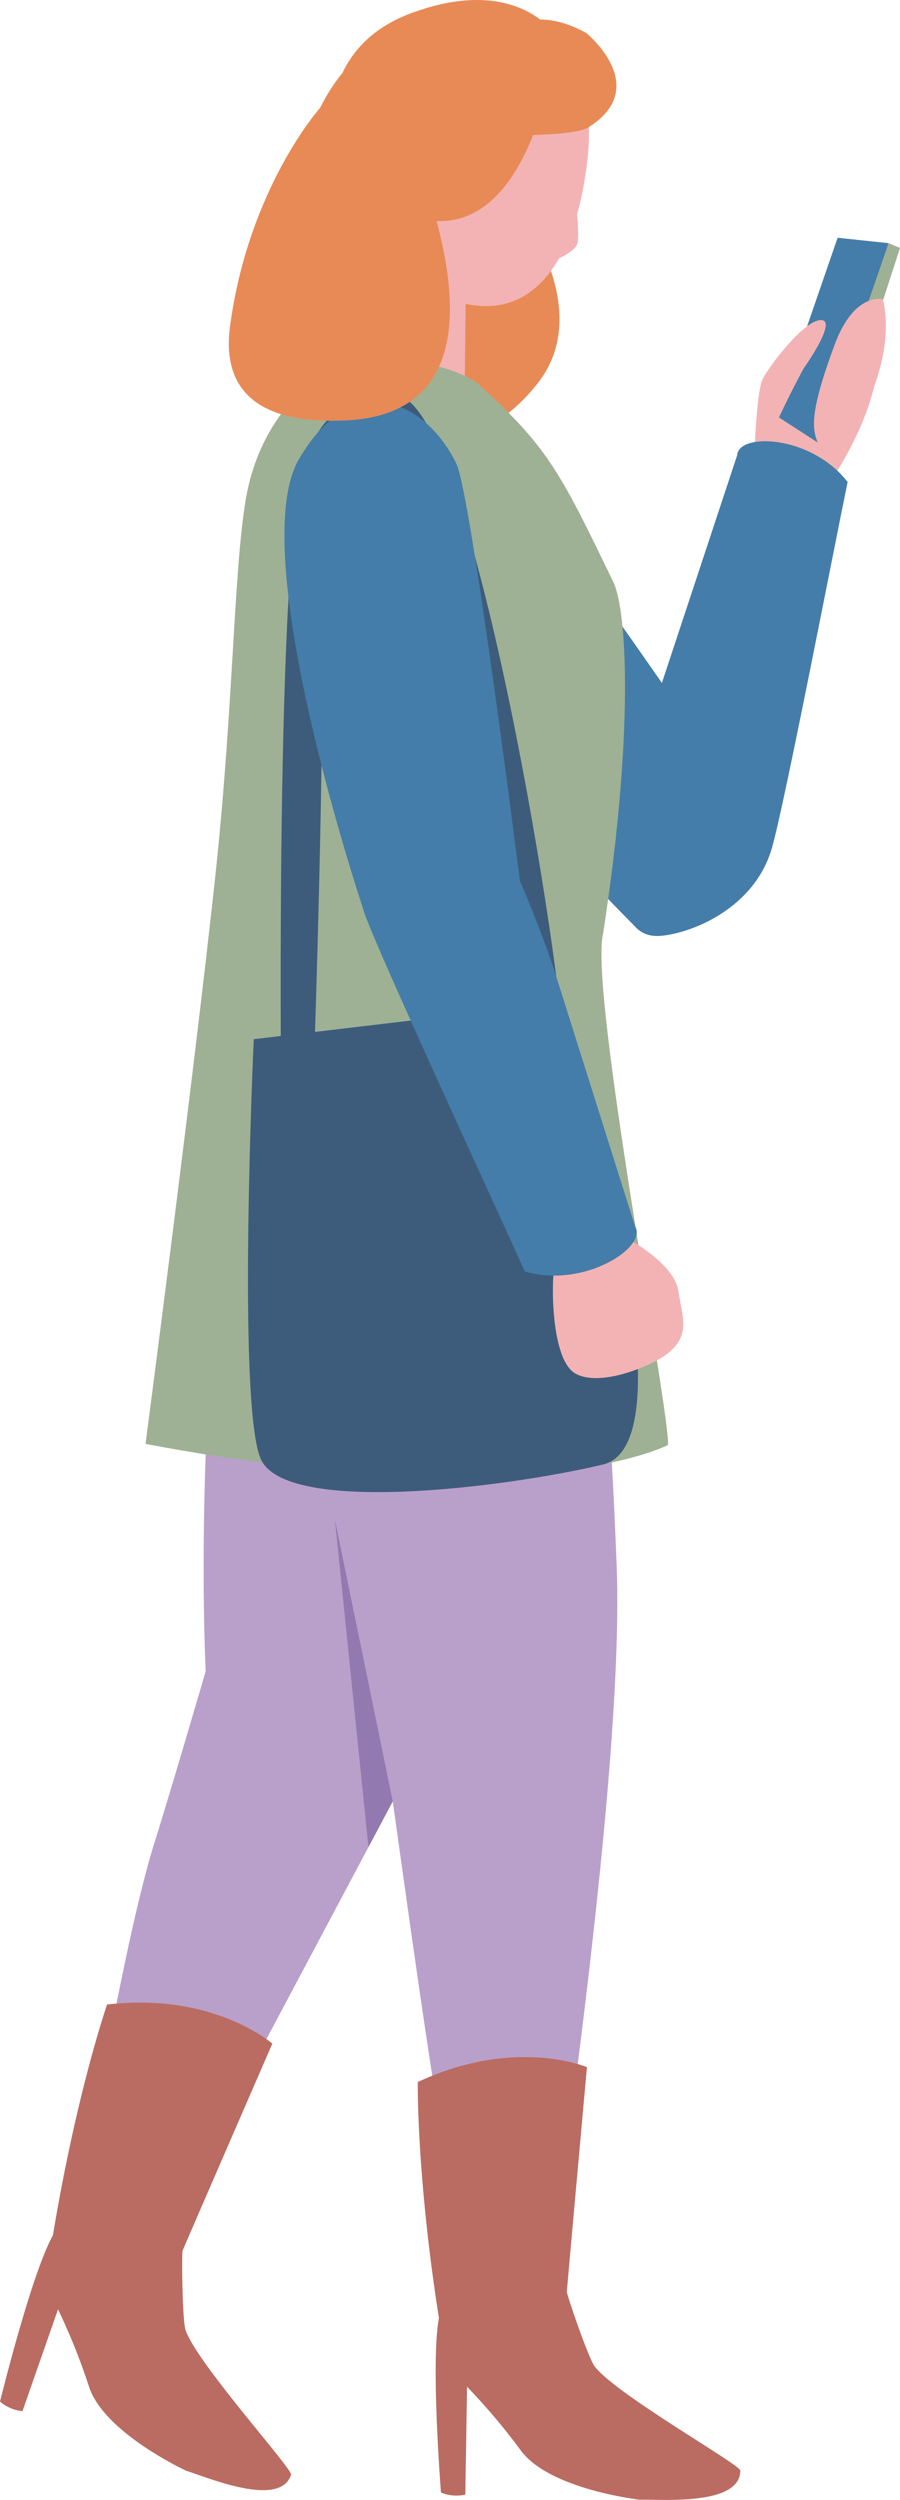 <svg xmlns="http://www.w3.org/2000/svg" width="187.573" height="520.834" viewBox="0 0 187.573 520.834"><g transform="translate(-302.792 -4637.093)"><path d="M485.276,4707.136s3.684,9.536-8.777,29.366-13.437-5.282-13.437-5.282l2.817-14.114s12.054-17.091,16.8-14.561S485.276,4707.136,485.276,4707.136Z" fill="#f3b3b4"/><path d="M477.612,4728.153l-4.147-.861,14.52-39.541,2.38,1Z" fill="#9fb194"/><path d="M473.578,4729.524l-9-5.822,12.786-37.073,10.619,1.123Z" fill="#447da9"/><path d="M459.919,4734.012s.433-15.281,1.842-17.99,8.561-12.245,12.137-12.245-3.684,10.186-3.684,10.186-3.468,6.42-5.852,11.839c-.377.857.842,3.988.488,4.714C462.966,4734.372,459.919,4734.012,459.919,4734.012Z" fill="#f3b3b4"/><path d="M440.623,4832.059c-10.191.976-11.243-14.964-1.171-48.788L456.44,4731.9c.3-4.7,15.4-4.19,23.01,5.609-2.783,13.457-13.156,67.138-15.77,76.227C460.092,4826.212,447.259,4831.424,440.623,4832.059Z" fill="#447da9"/><path d="M462.587,4811.188s-45.74-67.521-51.408-71.848c-11.467-8.755-28.569-8.447-29.712,14.164s54.1,77.031,54.1,77.031Z" fill="#447da9"/><path d="M411.551,4681.721s15.124,20.041,3.387,35.122-31.422,18.118-34.313-2.254S399.42,4677.028,411.551,4681.721Z" fill="#e88a56"/><path d="M350.978,4879l55.28,22.747-14.2,79.566c-.565,7.176-1.337,18.153-4.077,24.809l-38.6,72.613s-8.2,25.606-22.566,19.448-4.954-15.594-4.954-15.594,7.306-43.045,13.036-61.31c3.74-11.917,10.762-36,10.762-36S342.994,4934.041,350.978,4879Z" fill="#b9a0cb"/><path d="M420.011,5092.67c-.086-2.963,12.835-88.787,11.314-129.055-1.489-39.408-5.782-98.488-11.046-125.366l-54.935-4.489S354.979,4844.5,349.98,4854.7c-12.309,25.118,11.324,56.748,12.874,55.2,1.113,2.226,13.443,63.553,18.841,82.476.865,3.03,10.613,78.476,14.6,96.822C417.171,5093.966,398.635,5094.112,420.011,5092.67Z" fill="#b9a0cb"/><path d="M394.269,5120.036c-1.467,7.867-.187,28.01.424,36.356a8.41,8.41,0,0,0,5.077.423l.361-22.464a131.608,131.608,0,0,1,11.243,13.327c6.017,8.073,24.6,10.186,24.6,10.186v.03c4.08-.176,21.106,1.434,21.106-6.077,0-1.262-26.1-15.969-30.412-21.781-1.291-1.966-5.034-12.74-5.738-15.382,0-.557,4.193-46.887,4.193-46.887s-14.981-6.381-35.266,3.1C389.856,5081.846,391.07,5099.723,394.269,5120.036Z" fill="#ba6c62"/><path d="M313.824,5102.788c-3.867,7.006-8.986,26.528-11.032,34.644a8.414,8.414,0,0,0,4.686,2l7.408-21.21a131.462,131.462,0,0,1,6.481,16.187c3.174,9.555,20.147,17.4,20.147,17.4l-.009.028c3.929,1.116,19.583,8,21.946.87.4-1.2-19.75-23.366-22.018-30.24-.608-2.274-.772-13.677-.61-16.406.176-.53,18.727-43.19,18.727-43.19s-12.214-10.769-34.451-8.148C321.646,5065.147,317.176,5082.5,313.824,5102.788Z" fill="#ba6c62"/><path d="M363.241,4830.18s-8.12-76.771-.834-94.158,24.97-29.305,37.131-20.289,16.113,19.124,19.1,29.349-4.3,28.8-4.3,28.8,4.685,47.213,3.116,69.3C417.45,4843.188,370.816,4841.705,363.241,4830.18Z" fill="#f3b3b4"/><path d="M399.882,4695.676l-.213,19.649s-19.555,4.941-23.907,1.128l4.326-29.26S392.966,4690.715,399.882,4695.676Z" fill="#f3b3b4"/><path d="M347.689,4819.378c3.88-36.11,3.825-65.8,6.616-79.788,2.866-14.355,12.642-25.284,23.36-28.013,0,0,15.916-.37,24.324,5.113,14.867,13.368,17.364,18.328,28.636,41.675,2.815,5.832,4.355,31.127-2.132,73.211-2.977,11.608,13.93,99.772,13.529,106.562,0,0-28.049,14.983-108.9-.215C333.124,4937.923,343.246,4860.723,347.689,4819.378Z" fill="#9fb194"/><path d="M361.382,4864.834S360.1,4742,366.908,4733.39c6.341-8.019.99,134.9.99,134.9Z" fill="#3d5c7c"/><path d="M367.971,4729.814s2.528-10.728,17.482-10.241,33.463,111.669,34.937,136.809-5.254,27.741-4.925,25.574-28.674-148.892-28.674-148.892Z" fill="#3d5c7c"/><path d="M419.612,4846.013l-63.934,7.585s-3.493,75.492,1.408,87.341,50.585,6.176,71.293,1.3S419.612,4846.013,419.612,4846.013Z" fill="#3d5c7c"/><path d="M378.128,4649.778c14.794-1.292,30.014-1.939,44.758-.608a47.547,47.547,0,0,1,2.3,21.444c-2.13,18.843-10.066,32.436-24.3,29.966-21.061-3.657-29.364-21.406-26.038-39.983A47.7,47.7,0,0,1,378.128,4649.778Z" fill="#f3b3b4"/><path d="M424.965,4643.954s13.793,11.193.553,19.62c-1.838,1.17-7.481,1.761-19.753,1.761-4.88,2.329,1.381-2.261-1.946-5.422S405.149,4633.221,424.965,4643.954Z" fill="#e88a56"/><path d="M419.12,4645.085s-7.915-13.73-30.757-5.2-16.97,34.124-13.025,39.536,11.246,1.6,11.246,1.6S410.678,4696.3,419.12,4645.085Z" fill="#e88a56"/><path d="M422.588,4677.057s1.07,8.541.569,10.694-6.106,4.1-6.106,4.1S420.248,4679.388,422.588,4677.057Z" fill="#f3b3b4"/><path d="M433.518,4895.106s9.729,5.13,10.648,10.9,2.561,9.334-2.353,13.19c-2.61,2.049-13.395,7-18.948,4.149-5.4-2.776-5.107-19.726-4.572-21.814.145-.567-1.006-3.43-2.828-7.5,5.89-1.043,11.867-1.28,17.184-1.741Z" fill="#f3b3b4"/><path d="M387.172,4797.807c8.062-7.081,18.734,5.822,30.922,40.747l17.071,54.08c2.628,4.181-10.521,13.009-23,9.347-5.89-13.145-30-65.131-33.355-74.459C374.212,4814.719,381.921,4802.418,387.172,4797.807Z" fill="#447da9"/><path d="M411.2,4821.074s-10.188-80.916-13.281-87.342c-6.255-13-21.642-20.472-32.9-.832s13.335,93.183,13.335,93.183Z" fill="#447da9"/><path d="M374.138,4652.346s-8.6,9.494-9.47,25.857,14.629,14.336,14.629,14.336,6.068-1.557,10.4-10.764,12.353-7.578,12.57-12.781S380.682,4650.436,374.138,4652.346Z" fill="#e88a56"/><path d="M369.533,4659.532s-14.889,16.612-18.79,45.445c-1.732,12.8,5.032,20.581,24.1,19.714s27.557-14.629,17.371-46.921S369.533,4659.532,369.533,4659.532Z" fill="#e88a56"/><path d="M486.793,4699.442s-5.96-1.625-10.078,9.536-4.876,16.038-3.9,19.181,1.734,4.117,4.985,1.733S489.827,4712.013,486.793,4699.442Z" fill="#f3b3b4"/><path d="M384.649,5012.386l-12.055-58.666,6.985,68.2Z" fill="#927ab0"/></g></svg>